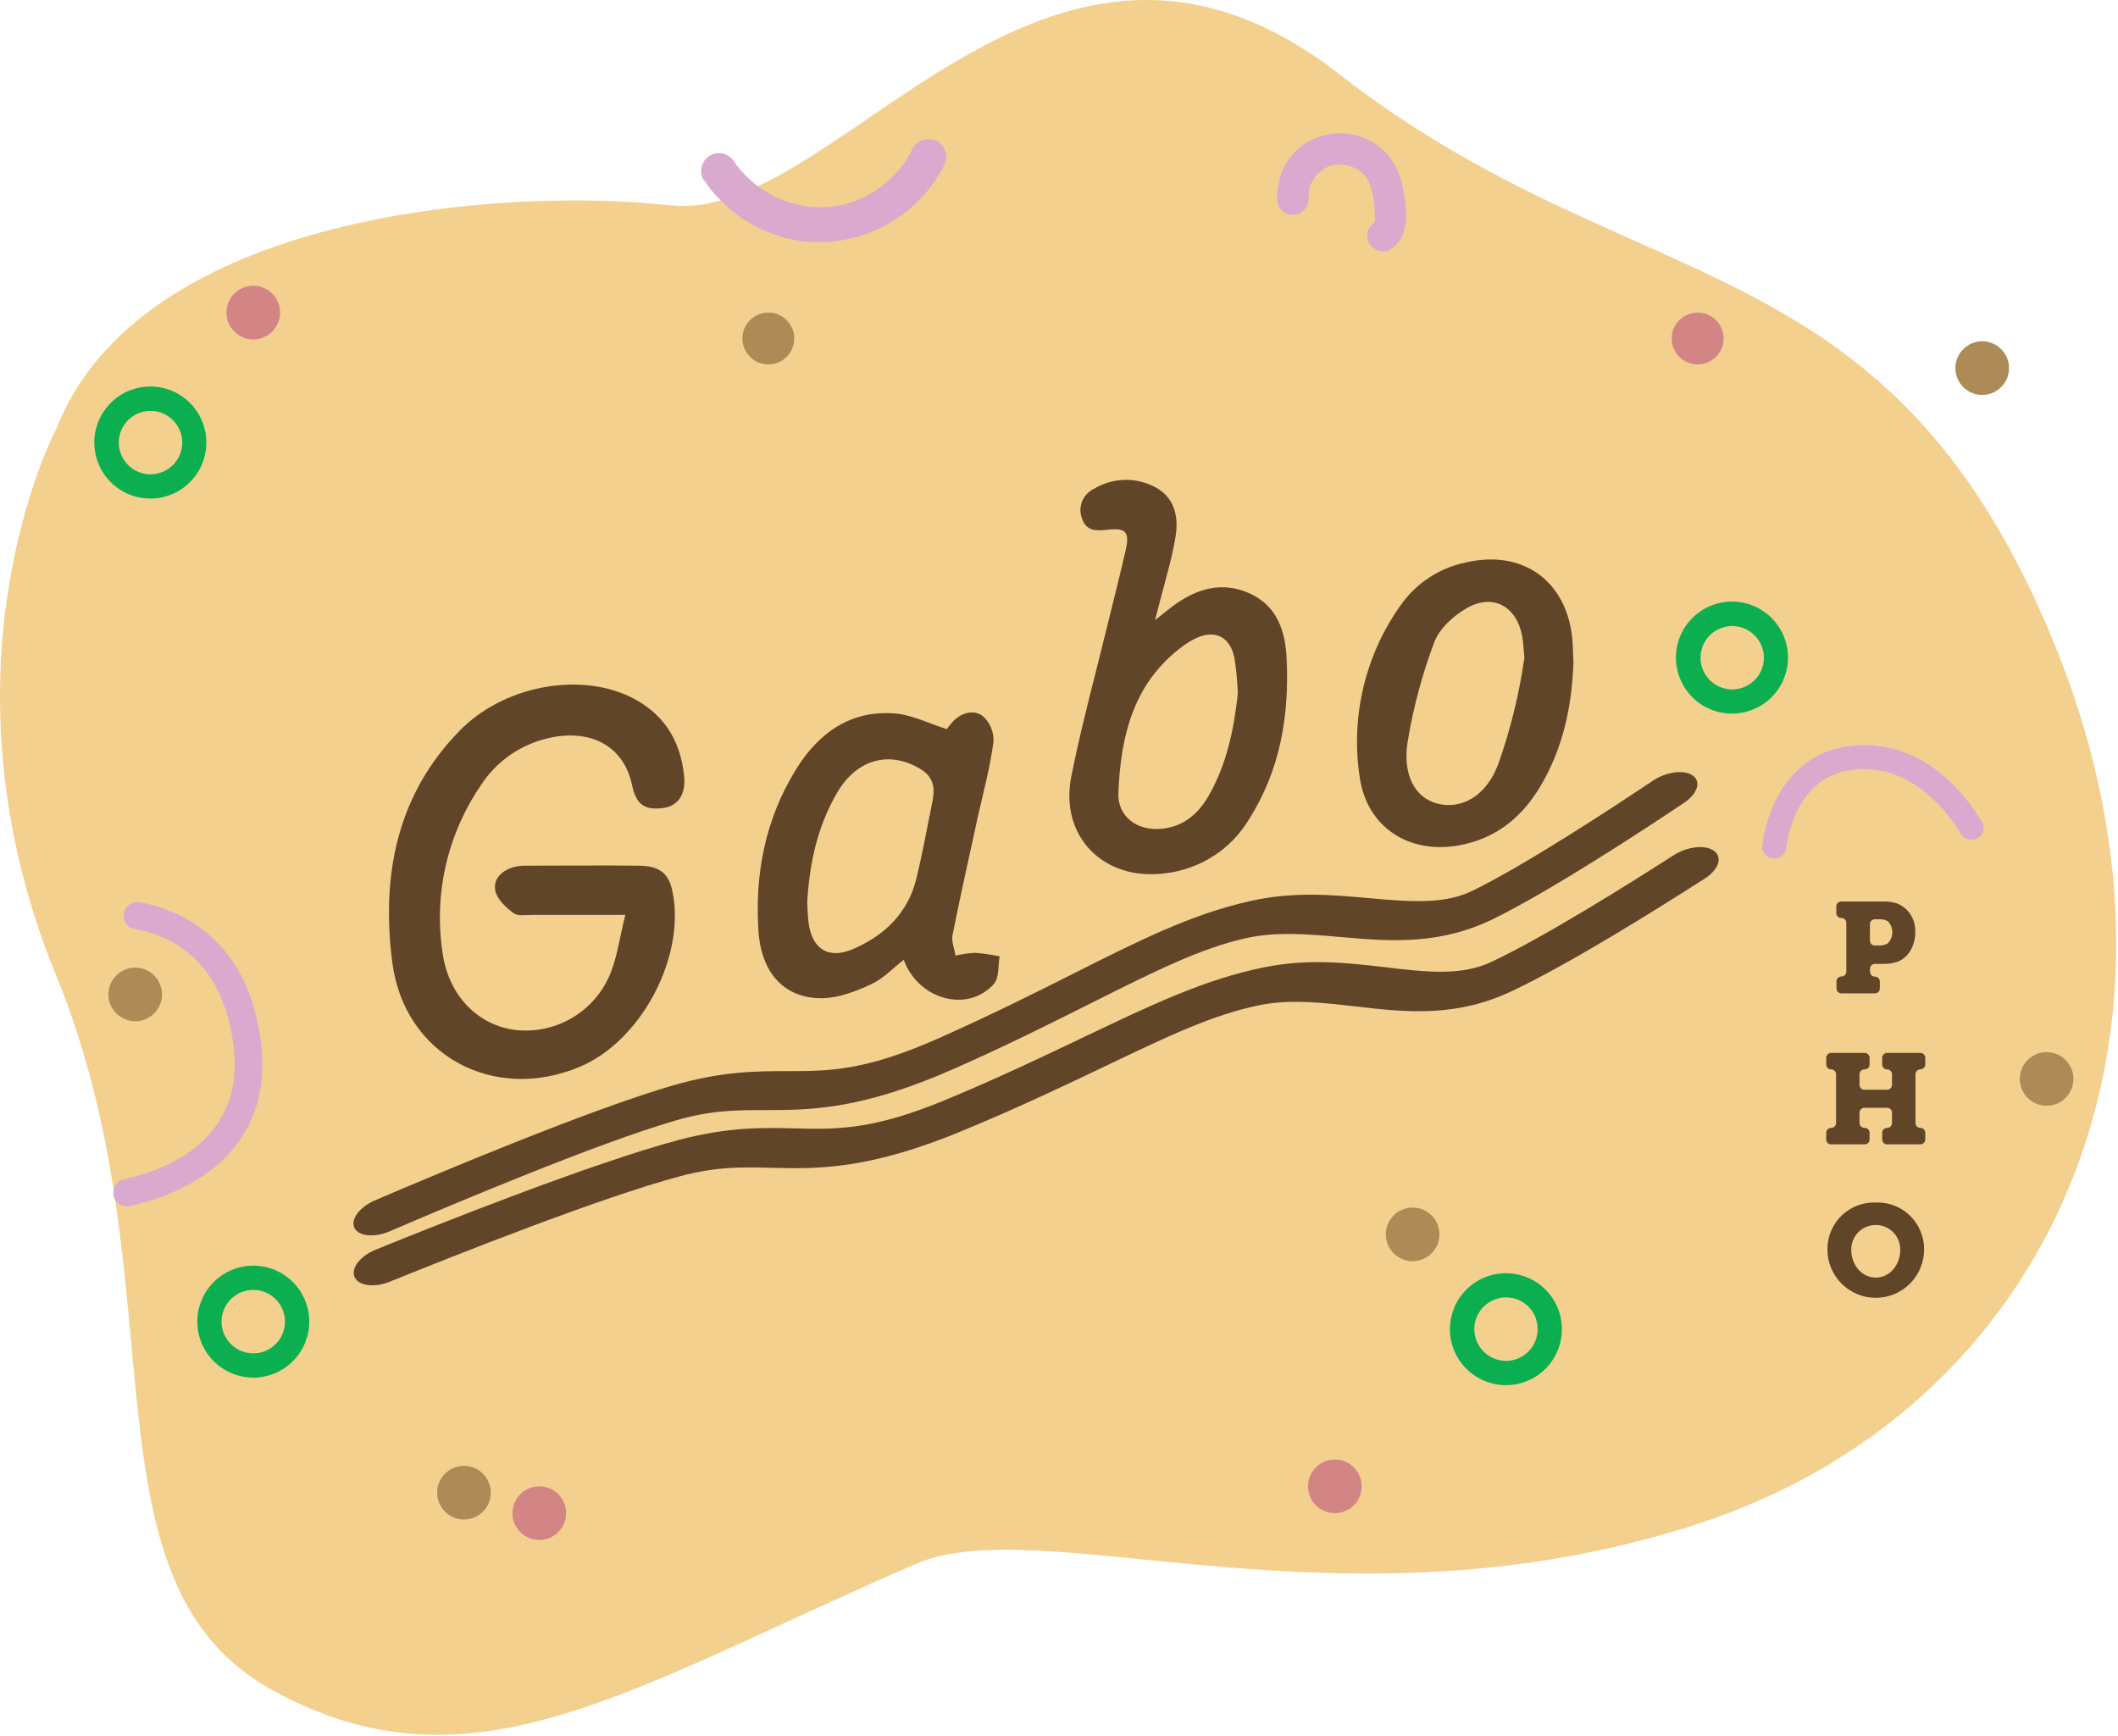 <svg width="432" height="354" viewBox="0 0 432 354" fill="none" xmlns="http://www.w3.org/2000/svg">
<g id="Frame 3">
<g id="broth">
<path id="Vector" d="M11.471 87.479C11.471 87.479 -14.339 136.019 11.471 199.009C37.281 261.999 15.151 322.649 55.711 344.809C96.271 366.969 128.161 344.389 186.711 318.999C212.621 307.769 273.231 334.309 345.711 310.999C418.191 287.689 452.611 211.109 418.221 129.359C384.151 48.359 333.371 61.999 273.151 15.119C212.931 -31.761 171.151 45.699 136.781 41.879C102.411 38.059 28.671 43.599 11.471 87.479Z" fill="#F4D08F"/>
</g>
<g id="green-onion">
<path id="Vector_2" d="M41.361 274.479C40.387 272.442 40.038 270.162 40.36 267.927C40.681 265.691 41.658 263.602 43.167 261.922C44.675 260.242 46.649 259.046 48.837 258.487C51.024 257.928 53.329 258.031 55.459 258.781C57.589 259.532 59.448 260.897 60.802 262.704C62.156 264.511 62.944 266.679 63.067 268.934C63.189 271.188 62.64 273.429 61.489 275.372C60.338 277.315 58.637 278.873 56.601 279.849C53.868 281.157 50.727 281.326 47.87 280.319C45.012 279.312 42.671 277.212 41.361 274.479V274.479ZM57.491 266.749C56.936 265.595 56.051 264.631 54.948 263.98C53.845 263.329 52.573 263.02 51.294 263.092C50.015 263.165 48.786 263.615 47.764 264.386C46.741 265.158 45.97 266.215 45.549 267.425C45.128 268.635 45.076 269.943 45.398 271.182C45.721 272.422 46.405 273.538 47.362 274.389C48.32 275.24 49.509 275.787 50.778 275.961C52.047 276.136 53.339 275.93 54.491 275.369C56.029 274.621 57.208 273.294 57.77 271.678C58.332 270.063 58.232 268.291 57.491 266.749V266.749Z" fill="#0BAF4F"/>
<path id="Vector_3" d="M348.721 144.609C346.644 143.71 344.88 142.214 343.654 140.311C342.428 138.408 341.794 136.184 341.834 133.92C341.873 131.657 342.584 129.456 343.876 127.597C345.168 125.738 346.983 124.305 349.09 123.478C351.198 122.652 353.504 122.47 355.715 122.956C357.926 123.442 359.943 124.573 361.51 126.207C363.077 127.841 364.124 129.903 364.518 132.132C364.912 134.362 364.634 136.658 363.721 138.729C362.502 141.49 360.241 143.656 357.432 144.758C354.622 145.859 351.492 145.806 348.721 144.609V144.609ZM355.901 128.229C354.731 127.718 353.435 127.564 352.177 127.789C350.92 128.014 349.757 128.606 348.836 129.492C347.915 130.377 347.277 131.516 347.004 132.764C346.73 134.012 346.832 135.313 347.298 136.502C347.763 137.692 348.571 138.717 349.619 139.448C350.667 140.178 351.908 140.582 353.185 140.607C354.463 140.632 355.719 140.279 356.795 139.59C357.871 138.902 358.719 137.91 359.231 136.739C359.916 135.169 359.95 133.391 359.326 131.796C358.701 130.201 357.47 128.918 355.901 128.229Z" fill="#0BAF4F"/>
<path id="Vector_4" d="M296.321 274.709C295.607 272.567 295.544 270.261 296.14 268.082C296.736 265.904 297.965 263.951 299.671 262.471C301.377 260.991 303.483 260.05 305.724 259.767C307.965 259.484 310.239 259.872 312.259 260.881C314.28 261.891 315.955 263.477 317.074 265.438C318.193 267.4 318.706 269.649 318.546 271.902C318.387 274.155 317.563 276.31 316.18 278.095C314.796 279.88 312.913 281.214 310.771 281.929C307.897 282.883 304.763 282.659 302.054 281.305C299.346 279.952 297.284 277.58 296.321 274.709V274.709ZM313.321 269.039C312.917 267.825 312.162 266.758 311.151 265.972C310.14 265.187 308.919 264.72 307.642 264.629C306.366 264.538 305.091 264.827 303.979 265.461C302.867 266.095 301.968 267.044 301.395 268.189C300.823 269.334 300.603 270.622 300.763 271.892C300.923 273.162 301.457 274.356 302.295 275.323C303.134 276.289 304.241 276.986 305.476 277.323C306.71 277.661 308.017 277.625 309.231 277.219C310.852 276.67 312.19 275.501 312.951 273.968C313.712 272.435 313.834 270.663 313.291 269.039H313.321Z" fill="#0BAF4F"/>
<path id="Vector_5" d="M35.111 79.729C37.191 80.609 38.964 82.084 40.207 83.97C41.449 85.856 42.105 88.067 42.091 90.326C42.078 92.584 41.395 94.787 40.131 96.658C38.866 98.529 37.075 99.984 34.985 100.838C32.895 101.692 30.598 101.908 28.385 101.459C26.172 101.009 24.142 99.914 22.551 98.311C20.959 96.709 19.879 94.671 19.444 92.455C19.01 90.239 19.242 87.944 20.111 85.859C20.692 84.47 21.541 83.21 22.609 82.149C23.678 81.089 24.945 80.25 26.339 79.681C27.732 79.111 29.225 78.822 30.73 78.831C32.235 78.839 33.724 79.144 35.111 79.729V79.729ZM28.201 96.239C29.382 96.733 30.682 96.866 31.938 96.621C33.193 96.376 34.348 95.764 35.256 94.862C36.164 93.961 36.785 92.811 37.039 91.557C37.293 90.303 37.17 89.002 36.685 87.818C36.2 86.634 35.375 85.62 34.314 84.905C33.253 84.19 32.004 83.806 30.724 83.801C29.445 83.795 28.193 84.17 27.126 84.876C26.059 85.582 25.226 86.589 24.731 87.769C24.07 89.353 24.064 91.134 24.715 92.722C25.366 94.31 26.619 95.575 28.201 96.239V96.239Z" fill="#0BAF4F"/>
</g>
<g id="pho" opacity="0.9">
<path id="Vector_6" opacity="0.9" d="M375.591 199.159C375.727 199.159 375.861 199.132 375.986 199.079C376.111 199.025 376.223 198.947 376.317 198.849C376.41 198.751 376.483 198.635 376.53 198.507C376.577 198.38 376.598 198.245 376.591 198.109V188.279C376.598 188.144 376.577 188.008 376.53 187.881C376.483 187.754 376.41 187.638 376.317 187.54C376.223 187.441 376.111 187.363 375.986 187.31C375.861 187.257 375.727 187.229 375.591 187.229C375.451 187.237 375.312 187.214 375.181 187.164C375.05 187.114 374.932 187.037 374.833 186.938C374.734 186.839 374.657 186.72 374.607 186.589C374.556 186.459 374.534 186.319 374.541 186.179V184.869C374.541 184.734 374.568 184.599 374.622 184.475C374.675 184.35 374.753 184.237 374.852 184.144C374.95 184.05 375.066 183.978 375.193 183.931C375.32 183.883 375.456 183.863 375.591 183.869H383.881C384.945 183.818 386.009 183.96 387.021 184.289C388.16 184.778 389.12 185.608 389.768 186.665C390.416 187.721 390.721 188.952 390.641 190.189C390.641 192.949 389.201 195.389 386.941 196.189C385.993 196.481 385.003 196.616 384.011 196.589H382.421C382.156 196.589 381.902 196.695 381.714 196.882C381.527 197.07 381.421 197.324 381.421 197.589V198.139C381.414 198.275 381.435 198.41 381.483 198.537C381.53 198.665 381.602 198.781 381.696 198.879C381.789 198.977 381.902 199.055 382.027 199.109C382.151 199.162 382.286 199.189 382.421 199.189C382.557 199.189 382.691 199.217 382.816 199.27C382.941 199.323 383.053 199.401 383.147 199.5C383.24 199.598 383.313 199.714 383.36 199.841C383.407 199.968 383.428 200.104 383.421 200.239V201.549C383.428 201.685 383.407 201.82 383.36 201.947C383.313 202.075 383.24 202.191 383.147 202.289C383.053 202.387 382.941 202.465 382.816 202.519C382.691 202.572 382.557 202.599 382.421 202.599H375.631C375.491 202.606 375.352 202.584 375.221 202.534C375.09 202.484 374.972 202.407 374.873 202.308C374.774 202.209 374.697 202.09 374.647 201.959C374.596 201.829 374.574 201.689 374.581 201.549V200.239C374.57 200.101 374.588 199.961 374.634 199.83C374.68 199.698 374.753 199.578 374.848 199.476C374.943 199.375 375.058 199.294 375.186 199.239C375.314 199.185 375.452 199.157 375.591 199.159V199.159ZM383.321 192.839C383.9 192.865 384.475 192.73 384.981 192.449C385.287 192.158 385.532 191.809 385.702 191.422C385.872 191.035 385.963 190.618 385.97 190.196C385.978 189.774 385.901 189.354 385.745 188.961C385.589 188.569 385.357 188.211 385.061 187.909C384.563 187.604 383.984 187.458 383.401 187.489H382.401C382.266 187.489 382.131 187.517 382.007 187.57C381.882 187.623 381.769 187.701 381.676 187.8C381.582 187.898 381.51 188.014 381.462 188.141C381.415 188.268 381.394 188.404 381.401 188.539V191.789C381.394 191.925 381.415 192.06 381.462 192.187C381.51 192.315 381.582 192.431 381.676 192.529C381.769 192.627 381.882 192.705 382.007 192.759C382.131 192.812 382.266 192.839 382.401 192.839H383.321Z" fill="#3D2512"/>
<path id="Vector_7" opacity="0.9" d="M373.491 230.039C373.627 230.039 373.761 230.012 373.886 229.959C374.011 229.905 374.123 229.827 374.217 229.729C374.31 229.631 374.383 229.515 374.43 229.387C374.477 229.26 374.498 229.125 374.491 228.989V219.159C374.498 219.024 374.477 218.888 374.43 218.761C374.383 218.634 374.31 218.518 374.217 218.42C374.123 218.321 374.011 218.243 373.886 218.19C373.761 218.137 373.627 218.109 373.491 218.109C373.356 218.109 373.221 218.082 373.097 218.029C372.972 217.975 372.859 217.897 372.766 217.799C372.672 217.701 372.6 217.585 372.553 217.457C372.505 217.33 372.484 217.195 372.491 217.059V215.749C372.491 215.484 372.597 215.23 372.784 215.042C372.972 214.855 373.226 214.749 373.491 214.749H380.281C380.417 214.743 380.552 214.763 380.679 214.811C380.807 214.858 380.923 214.93 381.021 215.024C381.119 215.117 381.197 215.23 381.251 215.355C381.304 215.479 381.331 215.614 381.331 215.749V217.059C381.339 217.199 381.316 217.339 381.266 217.469C381.216 217.6 381.139 217.719 381.04 217.818C380.941 217.917 380.822 217.994 380.691 218.044C380.561 218.094 380.421 218.116 380.281 218.109V218.109C380.146 218.109 380.011 218.137 379.887 218.19C379.762 218.243 379.649 218.321 379.556 218.42C379.462 218.518 379.39 218.634 379.343 218.761C379.295 218.888 379.274 219.024 379.281 219.159V221.259C379.281 221.525 379.387 221.779 379.574 221.966C379.762 222.154 380.016 222.259 380.281 222.259H384.901C385.166 222.259 385.421 222.154 385.608 221.966C385.796 221.779 385.901 221.525 385.901 221.259V219.159C385.908 219.024 385.887 218.888 385.84 218.761C385.793 218.634 385.72 218.518 385.627 218.42C385.533 218.321 385.421 218.243 385.296 218.19C385.171 218.137 385.037 218.109 384.901 218.109C384.766 218.109 384.631 218.082 384.507 218.029C384.382 217.975 384.269 217.897 384.176 217.799C384.082 217.701 384.01 217.585 383.963 217.457C383.915 217.33 383.894 217.195 383.901 217.059V215.749C383.901 215.484 384.007 215.23 384.194 215.042C384.382 214.855 384.636 214.749 384.901 214.749H391.691C391.957 214.749 392.211 214.855 392.398 215.042C392.586 215.23 392.691 215.484 392.691 215.749V217.059C392.698 217.195 392.677 217.33 392.63 217.457C392.583 217.585 392.51 217.701 392.417 217.799C392.323 217.897 392.211 217.975 392.086 218.029C391.961 218.082 391.827 218.109 391.691 218.109C391.556 218.109 391.421 218.137 391.297 218.19C391.172 218.243 391.059 218.321 390.966 218.42C390.872 218.518 390.8 218.634 390.753 218.761C390.705 218.888 390.685 219.024 390.691 219.159V228.989C390.685 229.125 390.705 229.26 390.753 229.387C390.8 229.515 390.872 229.631 390.966 229.729C391.059 229.827 391.172 229.905 391.297 229.959C391.421 230.012 391.556 230.039 391.691 230.039C391.957 230.039 392.211 230.145 392.398 230.332C392.586 230.52 392.691 230.774 392.691 231.039V232.349C392.698 232.485 392.677 232.62 392.63 232.747C392.583 232.875 392.51 232.991 392.417 233.089C392.323 233.187 392.211 233.265 392.086 233.319C391.961 233.372 391.827 233.399 391.691 233.399H384.901C384.766 233.399 384.631 233.372 384.507 233.319C384.382 233.265 384.269 233.187 384.176 233.089C384.082 232.991 384.01 232.875 383.963 232.747C383.915 232.62 383.894 232.485 383.901 232.349V231.039C383.901 230.774 384.007 230.52 384.194 230.332C384.382 230.145 384.636 230.039 384.901 230.039C385.037 230.039 385.171 230.012 385.296 229.959C385.421 229.905 385.533 229.827 385.627 229.729C385.72 229.631 385.793 229.515 385.84 229.387C385.887 229.26 385.908 229.125 385.901 228.989V226.989C385.908 226.854 385.887 226.718 385.84 226.591C385.793 226.464 385.72 226.348 385.627 226.25C385.533 226.151 385.421 226.073 385.296 226.02C385.171 225.967 385.037 225.939 384.901 225.939H380.281C380.146 225.939 380.011 225.967 379.887 226.02C379.762 226.073 379.649 226.151 379.556 226.25C379.462 226.348 379.39 226.464 379.343 226.591C379.295 226.718 379.274 226.854 379.281 226.989V228.989C379.274 229.125 379.295 229.26 379.343 229.387C379.39 229.515 379.462 229.631 379.556 229.729C379.649 229.827 379.762 229.905 379.887 229.959C380.011 230.012 380.146 230.039 380.281 230.039C380.417 230.033 380.552 230.053 380.679 230.101C380.807 230.148 380.923 230.22 381.021 230.314C381.119 230.407 381.197 230.52 381.251 230.645C381.304 230.769 381.331 230.904 381.331 231.039V232.349C381.339 232.489 381.316 232.629 381.266 232.759C381.216 232.89 381.139 233.009 381.04 233.108C380.941 233.207 380.822 233.284 380.691 233.334C380.561 233.384 380.421 233.406 380.281 233.399H373.491C373.356 233.399 373.221 233.372 373.097 233.319C372.972 233.265 372.859 233.187 372.766 233.089C372.672 232.991 372.6 232.875 372.553 232.747C372.505 232.62 372.484 232.485 372.491 232.349V231.039C372.491 230.774 372.597 230.52 372.784 230.332C372.972 230.145 373.226 230.039 373.491 230.039Z" fill="#3D2512"/>
<path id="Vector_8" opacity="0.9" d="M382.591 245.259C383.876 245.211 385.156 245.423 386.356 245.883C387.556 246.344 388.65 247.043 389.572 247.939C390.494 248.835 391.224 249.908 391.719 251.094C392.214 252.28 392.463 253.554 392.451 254.839C392.451 257.454 391.412 259.962 389.563 261.811C387.714 263.661 385.206 264.699 382.591 264.699C379.976 264.699 377.468 263.661 375.619 261.811C373.77 259.962 372.731 257.454 372.731 254.839C372.72 253.554 372.969 252.28 373.464 251.094C373.959 249.908 374.689 248.835 375.611 247.939C376.533 247.043 377.626 246.344 378.826 245.883C380.026 245.423 381.307 245.211 382.591 245.259ZM382.591 260.579C385.341 260.579 387.591 258.109 387.591 254.839C387.591 253.513 387.065 252.241 386.127 251.304C385.189 250.366 383.917 249.839 382.591 249.839C381.265 249.839 379.993 250.366 379.056 251.304C378.118 252.241 377.591 253.513 377.591 254.839C377.581 258.109 379.841 260.579 382.591 260.579Z" fill="#3D2512"/>
</g>
<g id="onion">
<path id="Vector_9" d="M25.231 186.749C25.233 186.342 25.325 185.94 25.499 185.571C25.673 185.203 25.926 184.877 26.239 184.617C26.553 184.357 26.92 184.168 27.314 184.065C27.708 183.962 28.12 183.946 28.521 184.019C35.361 185.239 50.741 190.509 53.281 213.109C54.201 221.269 52.381 228.269 47.871 233.909C41.491 241.909 31.481 244.909 26.481 245.969C26.1 246.051 25.706 246.053 25.324 245.974C24.942 245.895 24.58 245.736 24.263 245.51C23.946 245.283 23.68 244.992 23.481 244.656C23.283 244.32 23.157 243.947 23.111 243.559V243.499C23.042 242.816 23.229 242.131 23.635 241.577C24.042 241.023 24.639 240.639 25.311 240.499C32.071 239.099 49.911 233.499 47.691 213.769C45.511 194.429 32.941 190.379 27.601 189.529C26.942 189.431 26.34 189.099 25.905 188.595C25.47 188.09 25.231 187.446 25.231 186.779V186.749Z" fill="#DAA9CE"/>
<path id="Vector_10" d="M403.131 171.049H403.071C402.536 171.303 401.926 171.35 401.358 171.182C400.789 171.014 400.303 170.643 399.991 170.139C397.451 165.909 390.231 156.059 378.761 156.909C367.661 157.739 364.961 168.329 364.311 172.989C364.233 173.58 363.94 174.122 363.488 174.511C363.036 174.9 362.457 175.109 361.861 175.099H361.771C361.437 175.093 361.108 175.017 360.805 174.876C360.502 174.736 360.231 174.533 360.011 174.282C359.791 174.03 359.625 173.736 359.526 173.417C359.426 173.098 359.394 172.761 359.431 172.429C360.431 164.639 365.241 153.019 378.431 152.039C392.721 150.979 401.211 162.519 404.241 167.619C404.417 167.912 404.529 168.239 404.568 168.579C404.607 168.918 404.572 169.262 404.467 169.587C404.362 169.912 404.188 170.211 403.958 170.463C403.727 170.715 403.445 170.915 403.131 171.049V171.049Z" fill="#DAA9CE"/>
<path id="Vector_11" d="M143.531 36.659C145.706 39.906 148.516 42.678 151.792 44.807C155.068 46.937 158.742 48.38 162.591 49.049C168.552 49.99 174.658 49.022 180.036 46.282C185.413 43.543 189.787 39.174 192.531 33.799C192.997 32.966 193.121 31.985 192.879 31.062C192.636 30.139 192.046 29.346 191.231 28.849C189.591 27.979 187.171 28.329 186.231 30.139C185.901 30.819 185.541 31.469 185.151 32.139C184.941 32.489 184.731 32.819 184.501 33.139L184.201 33.559L183.971 33.879L183.381 34.589C183.151 34.849 182.921 35.109 182.681 35.359C182.091 35.989 181.471 36.579 180.821 37.149C180.551 37.369 180.291 37.599 180.021 37.809H180.071L179.511 38.219C178.867 38.684 178.2 39.114 177.511 39.509C176.862 39.876 176.194 40.21 175.511 40.509L175.041 40.719C175.101 40.719 175.491 40.539 175.101 40.719C174.711 40.899 174.241 41.049 173.811 41.189C173.101 41.429 172.381 41.629 171.651 41.799C171.261 41.889 170.861 41.969 170.471 42.039C170.261 42.039 169.251 42.209 169.891 42.139C168.251 42.294 166.601 42.294 164.961 42.139C164.281 42.079 165.201 42.199 164.521 42.079L163.301 41.859C162.491 41.679 161.691 41.469 160.901 41.219L159.901 40.879C159.751 40.829 158.771 40.429 159.281 40.649C158.52 40.321 157.775 39.954 157.051 39.549C156.277 39.12 155.526 38.649 154.801 38.139L154.361 37.829C153.451 37.179 154.611 38.039 154.111 37.639C153.791 37.379 153.481 37.109 153.171 36.829C152.468 36.2 151.8 35.533 151.171 34.829C150.656 34.276 150.197 33.673 149.801 33.029C149.298 32.207 148.496 31.612 147.564 31.37C146.631 31.127 145.641 31.256 144.801 31.729C143.967 32.221 143.362 33.024 143.118 33.961C142.875 34.898 143.012 35.893 143.501 36.729L143.531 36.659Z" fill="#DAA9CE"/>
<path id="Vector_12" d="M266.911 40.869C266.891 40.49 266.891 40.109 266.911 39.729C266.911 39.549 266.911 39.359 266.911 39.169C266.851 39.549 266.911 39.559 266.911 39.169C266.911 38.779 267.081 38.439 267.191 38.079C267.251 37.899 267.311 37.719 267.381 37.549C267.241 37.869 267.241 37.869 267.381 37.549C267.667 36.959 268.001 36.394 268.381 35.859C267.961 36.399 268.711 35.519 268.801 35.429C269.064 35.158 269.345 34.904 269.641 34.669C269.101 35.089 270.041 34.429 270.151 34.369C270.261 34.309 271.311 33.819 270.661 34.069C271.267 33.832 271.898 33.664 272.541 33.569C271.751 33.689 272.911 33.569 273.061 33.569C273.431 33.549 273.801 33.549 274.171 33.569C273.381 33.489 274.531 33.669 274.681 33.699C275.001 33.779 275.301 33.879 275.611 33.979L276.001 34.129C275.661 33.989 275.661 33.989 276.001 34.129C276.341 34.269 276.651 34.479 277.001 34.679L277.461 34.989C277.191 34.759 277.191 34.769 277.461 34.989C277.731 35.209 278.011 35.479 278.261 35.749L278.621 36.169C278.411 35.879 278.401 35.889 278.621 36.169C278.841 36.449 278.941 36.669 279.081 36.929C279.221 37.189 279.291 37.339 279.391 37.539C279.291 37.299 279.311 37.359 279.451 37.719C279.591 38.149 279.731 38.579 279.841 39.019C279.951 39.459 280.051 39.909 280.131 40.359C280.131 40.589 280.211 40.809 280.241 41.039C280.241 40.759 280.241 40.819 280.241 41.219C280.321 41.939 280.411 42.659 280.441 43.379C280.441 43.739 280.441 44.099 280.441 44.469C280.441 44.649 280.441 44.829 280.441 45.009C280.501 44.599 280.491 44.569 280.441 44.939C280.441 45.109 280.351 45.269 280.301 45.429C280.471 45.059 280.481 45.039 280.301 45.359C280.121 45.679 280.131 45.639 280.371 45.309C280.111 45.549 280.131 45.539 280.431 45.309C279.713 45.752 279.193 46.454 278.981 47.27C278.769 48.086 278.88 48.953 279.291 49.689C280.161 51.039 282.201 51.859 283.661 50.839C286.791 48.629 287.081 45.099 286.661 41.579C286.241 37.759 285.381 33.989 282.661 31.129C280.298 28.688 277.074 27.269 273.678 27.176C270.282 27.082 266.985 28.322 264.491 30.629C263.134 31.939 262.075 33.524 261.385 35.279C260.695 37.034 260.39 38.916 260.491 40.799C260.537 41.616 260.893 42.384 261.488 42.946C262.082 43.507 262.868 43.821 263.686 43.821C264.504 43.821 265.291 43.507 265.885 42.946C266.479 42.384 266.836 41.616 266.881 40.799L266.911 40.869Z" fill="#DAA9CE"/>
</g>
<g id="brown-dot">
<path id="Vector_13" d="M94.631 309.909C97.652 309.909 100.101 307.46 100.101 304.439C100.101 301.418 97.652 298.969 94.631 298.969C91.61 298.969 89.161 301.418 89.161 304.439C89.161 307.46 91.61 309.909 94.631 309.909Z" fill="#AC8B56"/>
<path id="Vector_14" d="M288.131 257.229C291.152 257.229 293.601 254.78 293.601 251.759C293.601 248.738 291.152 246.289 288.131 246.289C285.11 246.289 282.661 248.738 282.661 251.759C282.661 254.78 285.11 257.229 288.131 257.229Z" fill="#AC8B56"/>
<path id="Vector_15" d="M27.581 208.289C30.602 208.289 33.051 205.84 33.051 202.819C33.051 199.798 30.602 197.349 27.581 197.349C24.56 197.349 22.111 199.798 22.111 202.819C22.111 205.84 24.56 208.289 27.581 208.289Z" fill="#AC8B56"/>
<path id="Vector_16" d="M156.711 74.329C159.633 74.329 162.001 71.961 162.001 69.039C162.001 66.118 159.633 63.749 156.711 63.749C153.79 63.749 151.421 66.118 151.421 69.039C151.421 71.961 153.79 74.329 156.711 74.329Z" fill="#AC8B56"/>
<path id="Vector_17" d="M417.441 225.529C420.462 225.529 422.911 223.08 422.911 220.059C422.911 217.038 420.462 214.589 417.441 214.589C414.42 214.589 411.971 217.038 411.971 220.059C411.971 223.08 414.42 225.529 417.441 225.529Z" fill="#AC8B56"/>
<path id="Vector_18" d="M404.301 80.549C407.322 80.549 409.771 78.1 409.771 75.079C409.771 72.058 407.322 69.609 404.301 69.609C401.28 69.609 398.831 72.058 398.831 75.079C398.831 78.1 401.28 80.549 404.301 80.549Z" fill="#AC8B56"/>
</g>
<g id="red-dot">
<path id="Vector_19" d="M109.991 314.089C113.012 314.089 115.461 311.64 115.461 308.619C115.461 305.598 113.012 303.149 109.991 303.149C106.97 303.149 104.521 305.598 104.521 308.619C104.521 311.64 106.97 314.089 109.991 314.089Z" fill="#D38484"/>
<path id="Vector_20" d="M51.661 69.219C54.682 69.219 57.131 66.77 57.131 63.749C57.131 60.728 54.682 58.279 51.661 58.279C48.64 58.279 46.191 60.728 46.191 63.749C46.191 66.77 48.64 69.219 51.661 69.219Z" fill="#D38484"/>
<path id="Vector_21" d="M272.261 308.619C275.282 308.619 277.731 306.17 277.731 303.149C277.731 300.128 275.282 297.679 272.261 297.679C269.24 297.679 266.791 300.128 266.791 303.149C266.791 306.17 269.24 308.619 272.261 308.619Z" fill="#D38484"/>
<path id="Vector_22" d="M346.261 74.329C349.183 74.329 351.551 71.961 351.551 69.039C351.551 66.118 349.183 63.749 346.261 63.749C343.34 63.749 340.971 66.118 340.971 69.039C340.971 71.961 343.34 74.329 346.261 74.329Z" fill="#D38484"/>
</g>
<g id="logo" opacity="0.9">
<path id="Vector_23" opacity="0.9" d="M235.571 126.499C237.331 125.109 238.271 124.309 239.261 123.579C244.101 120.019 249.361 118.449 255.051 121.109C260.481 123.639 262.151 128.699 262.421 134.169C263.011 145.849 261.141 157.059 254.751 167.119C252.931 170.146 250.438 172.712 247.465 174.62C244.493 176.527 241.121 177.725 237.611 178.119C225.171 179.749 216.071 170.649 218.511 158.359C220.581 147.939 223.421 137.659 225.921 127.359C227.141 122.359 228.421 117.359 229.571 112.359C230.461 108.469 229.701 107.619 225.831 108.049C223.601 108.299 221.491 108.339 220.681 105.709C220.256 104.586 220.271 103.343 220.723 102.23C221.176 101.117 222.033 100.217 223.121 99.709C224.985 98.575 227.111 97.944 229.291 97.878C231.472 97.811 233.632 98.311 235.561 99.329C239.561 101.409 240.421 105.329 239.791 109.329C239.101 113.699 237.791 117.959 236.681 122.259C236.421 123.349 236.111 124.419 235.571 126.499ZM252.471 141.499C252.392 139.058 252.165 136.623 251.791 134.209C250.861 129.739 247.711 128.289 243.651 130.299C242.51 130.888 241.434 131.595 240.441 132.409C230.941 139.909 228.571 150.519 228.111 161.729C227.921 166.559 231.941 169.509 236.881 169.039C241.341 168.619 244.391 166.039 246.531 162.289C250.221 155.859 251.671 148.799 252.471 141.489V141.499Z" fill="#3D2512"/>
<path id="Vector_24" opacity="0.9" d="M193.131 148.709C193.131 148.659 193.631 148.009 194.131 147.419C195.891 145.419 198.401 144.589 200.401 145.999C201.145 146.65 201.733 147.459 202.121 148.368C202.509 149.277 202.687 150.262 202.641 151.249C201.971 156.329 200.641 161.319 199.501 166.339C197.741 174.449 195.911 182.549 194.291 190.679C194.021 191.999 194.671 193.499 194.891 194.909C196.204 194.594 197.543 194.4 198.891 194.329C200.571 194.465 202.241 194.706 203.891 195.049C203.541 196.959 203.831 199.429 202.731 200.669C197.391 206.669 187.311 203.919 184.331 195.749C182.121 197.469 180.141 199.629 177.681 200.749C174.581 202.179 171.101 203.539 167.761 203.589C160.111 203.699 155.301 198.589 154.711 189.959C153.911 178.269 156.111 167.069 162.331 156.959C166.981 149.429 173.631 144.649 182.941 145.549C186.261 145.929 189.471 147.559 193.131 148.709ZM164.641 184.059C164.711 185.189 164.731 186.599 164.891 187.989C165.551 193.499 168.891 195.749 173.961 193.579C180.471 190.789 185.281 186.129 186.961 178.989C188.191 173.869 189.121 168.689 190.171 163.529C190.931 159.789 189.971 157.859 186.551 156.189C180.551 153.269 174.491 155.269 170.741 161.669C166.781 168.469 165.101 175.969 164.641 184.059V184.059Z" fill="#3D2512"/>
<path id="Vector_25" opacity="0.9" d="M320.931 135.059C320.611 144.189 318.771 152.689 314.161 160.409C310.321 166.839 304.911 171.169 297.341 172.459C287.221 174.179 278.811 168.629 277.341 158.569C275.452 146.274 278.41 133.726 285.591 123.569C288.758 118.986 293.58 115.809 299.041 114.709C310.471 112.059 319.401 118.329 320.671 130.009C320.841 131.779 320.851 133.539 320.931 135.059ZM310.931 134.289C310.641 134.199 311.211 134.389 310.931 134.289C310.781 132.779 310.741 131.289 310.471 129.759C309.381 123.759 304.651 121.019 299.361 123.929C296.571 125.459 293.601 128.159 292.531 131.009C290.075 137.536 288.266 144.289 287.131 151.169C285.991 158.109 288.681 162.719 293.131 163.889C297.991 165.169 303.071 162.469 305.551 155.959C308.053 148.932 309.845 141.673 310.901 134.289H310.931Z" fill="#3D2512"/>
<path id="Vector_26" opacity="0.9" d="M127.551 186.599C120.431 186.599 114.471 186.599 108.551 186.599C107.271 186.599 105.641 186.899 104.771 186.259C103.241 185.109 101.481 183.519 101.061 181.809C100.481 179.439 102.201 177.629 104.631 176.899C105.422 176.676 106.24 176.561 107.061 176.559C114.811 176.559 122.571 176.479 130.331 176.559C134.581 176.619 136.391 178.149 137.151 181.769C139.921 195.079 130.821 212.309 118.241 217.589C100.641 224.979 82.431 215.189 80.011 196.269C77.761 178.739 80.831 162.179 93.811 148.979C102.641 139.979 117.621 137.149 128.091 141.909C135.091 145.119 138.841 150.779 139.541 158.399C139.891 162.179 138.221 164.449 135.131 164.819C131.351 165.259 129.731 164.019 128.891 160.029C127.141 151.769 119.721 148.129 110.331 150.949C105.321 152.46 101.005 155.689 98.141 160.069C91.274 170.058 88.457 182.283 90.261 194.269C91.481 203.189 97.631 209.269 105.391 210.099C109.466 210.499 113.559 209.548 117.039 207.392C120.519 205.236 123.194 201.995 124.651 198.169C125.951 194.769 126.421 191.039 127.551 186.599Z" fill="#3D2512"/>
<path id="Vector_27" opacity="0.9" d="M306.421 202.999C295.711 207.489 285.891 206.359 276.421 205.259C269.951 204.519 263.251 203.749 257.041 204.979C247.531 206.879 238.241 211.319 225.391 217.469C217.261 221.349 208.051 225.749 196.691 230.469C177.101 238.679 166.561 238.409 157.261 238.179C151.361 238.029 146.261 237.899 138.831 239.869C122.701 244.139 92.181 256.269 79.561 261.389C76.391 262.679 73.191 262.279 72.351 260.519C71.491 258.719 73.411 256.179 76.651 254.869C89.651 249.579 121.041 237.109 138.531 232.479C148.641 229.809 155.771 229.989 162.071 230.139C170.641 230.359 178.071 230.549 193.531 224.049C204.401 219.489 213.361 215.209 221.261 211.429C235.011 204.869 245.871 199.679 257.981 197.259C266.921 195.479 274.811 196.379 282.451 197.259C290.761 198.259 298.021 199.069 304.031 196.259C314.881 191.199 332.791 179.939 341.401 174.409C344.151 172.649 347.761 172.249 349.551 173.499C351.391 174.779 350.601 177.329 347.771 179.149C338.771 184.929 320.021 196.709 307.971 202.329C307.421 202.569 306.911 202.789 306.421 202.999Z" fill="#3D2512"/>
<path id="Vector_28" opacity="0.9" d="M303.091 188.109C292.571 192.789 282.821 191.929 273.391 191.109C266.971 190.549 260.321 189.959 254.191 191.329C244.811 193.429 235.691 198.019 223.081 204.329C215.081 208.329 206.081 212.889 194.891 217.849C175.641 226.399 165.201 226.409 155.991 226.409C150.151 226.409 145.111 226.409 137.781 228.539C121.881 233.129 91.881 245.799 79.471 251.139C76.351 252.479 73.181 252.139 72.311 250.469C71.431 248.729 73.311 246.189 76.471 244.819C89.271 239.349 120.111 226.349 137.351 221.349C147.351 218.469 154.351 218.469 160.611 218.459C169.101 218.459 176.421 218.459 191.611 211.689C202.291 206.939 211.081 202.519 218.841 198.619C232.341 191.829 243.001 186.459 254.941 183.789C263.761 181.789 271.591 182.499 279.171 183.179C287.421 183.899 294.621 184.559 300.521 181.589C311.171 176.359 328.711 164.869 337.131 159.229C339.821 157.419 343.401 156.939 345.191 158.119C347.041 159.339 346.291 161.849 343.531 163.709C334.721 169.609 316.361 181.629 304.531 187.449C304.081 187.659 303.581 187.899 303.091 188.109Z" fill="#3D2512"/>
</g>
</g>
</svg>
